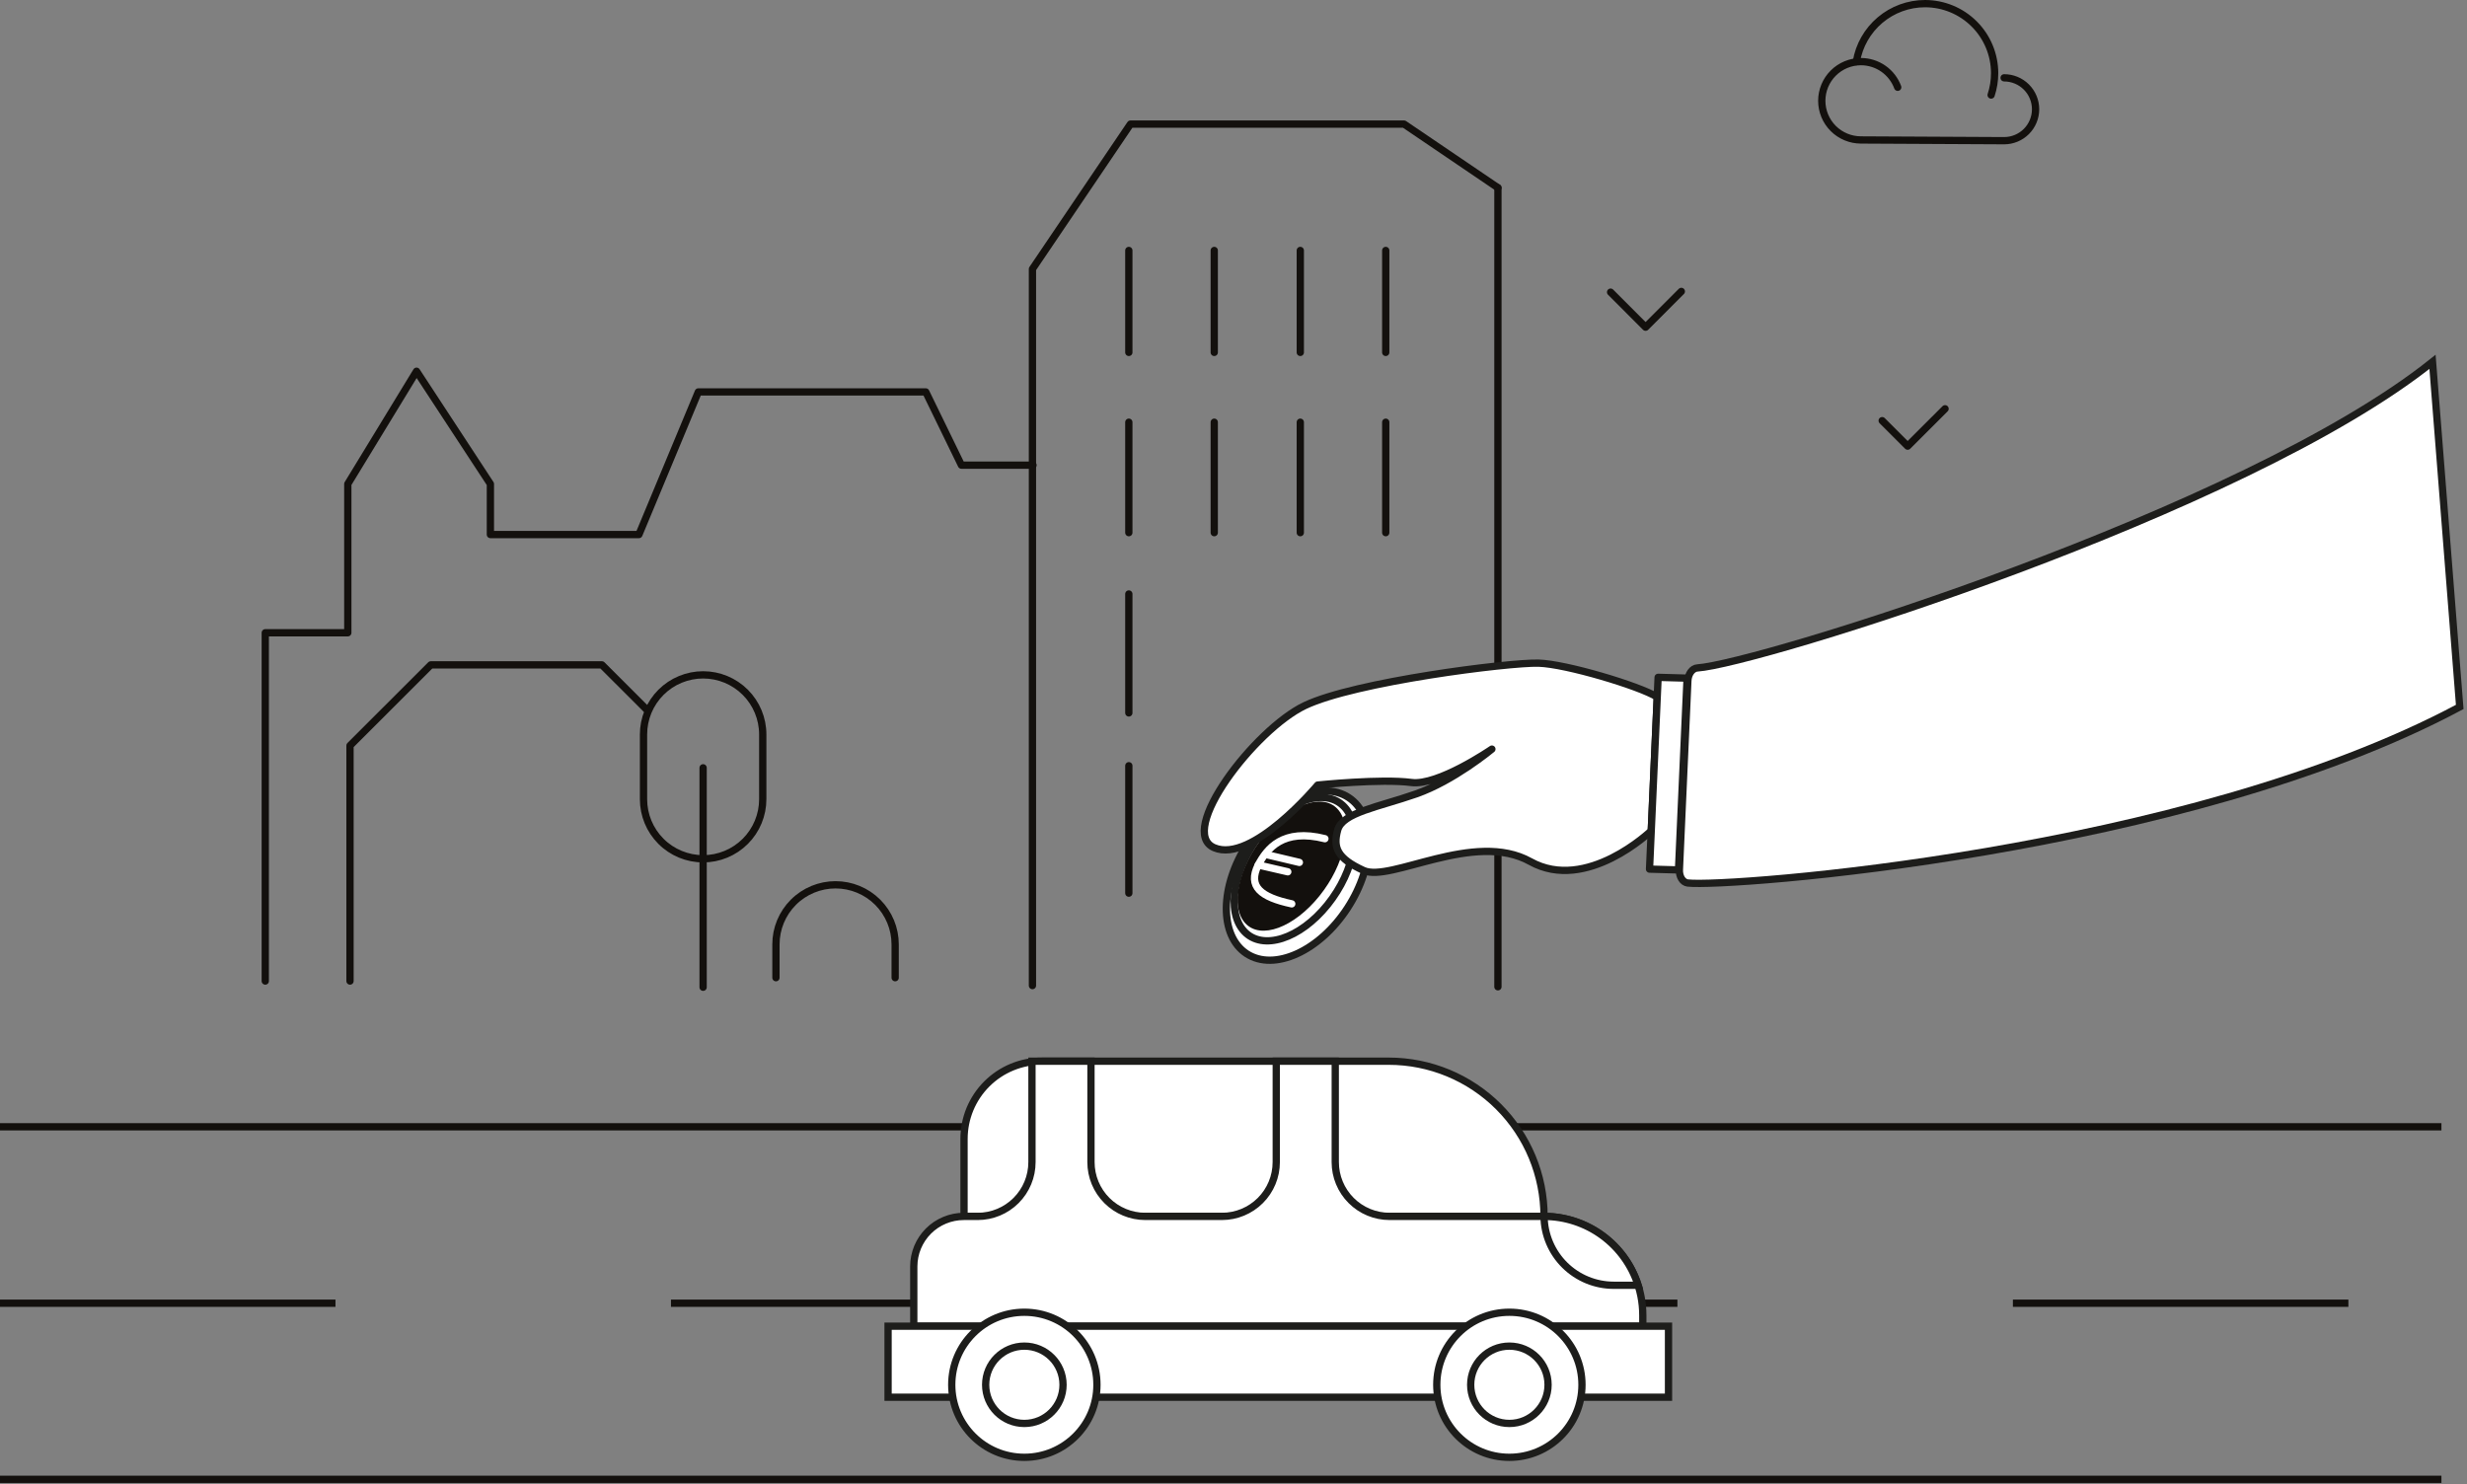 <svg width="678" height="408" viewBox="0 0 678 408" fill="none" xmlns="http://www.w3.org/2000/svg">
<rect x="0" y="0" width="678" height="408" fill="#808080" stroke="none"/>
<path d="M670.974 309.704H0" stroke="#13100D" stroke-width="2" stroke-miterlimit="10"/>
<path d="M0 406.599H670.974" stroke="#13100D" stroke-width="2" stroke-miterlimit="10"/>
<path d="M0 358.197H670.974" stroke="#13100D" stroke-width="2" stroke-miterlimit="10" stroke-dasharray="92.2 92.2"/>
<path d="M246.013 268.726V259.56C246.012 255.218 244.285 251.055 241.213 247.985C238.141 244.916 233.974 243.191 229.63 243.191C225.286 243.192 221.12 244.917 218.048 247.986C214.977 251.056 213.251 255.219 213.25 259.56V268.726" stroke="#13100D" stroke-width="2" stroke-linecap="round" stroke-linejoin="round"/>
<path d="M176.856 219.668C176.856 224.01 178.582 228.175 181.654 231.245C184.727 234.315 188.894 236.04 193.239 236.04C195.39 236.04 197.521 235.617 199.509 234.795C201.497 233.972 203.304 232.766 204.825 231.246C206.347 229.726 207.554 227.921 208.377 225.934C209.201 223.948 209.625 221.819 209.625 219.668V201.859C209.625 197.518 207.899 193.354 204.827 190.284C201.756 187.214 197.59 185.489 193.245 185.488C191.093 185.487 188.962 185.91 186.974 186.732C184.985 187.554 183.179 188.76 181.657 190.281C180.135 191.801 178.927 193.606 178.104 195.593C177.28 197.579 176.856 199.709 176.856 201.859V219.668Z" stroke="#13100D" stroke-width="2" stroke-linecap="round" stroke-linejoin="round"/>
<path d="M193.236 211.035V271.348" stroke="#13100D" stroke-width="2" stroke-linecap="round" stroke-linejoin="round"/>
<path d="M411.669 271.222V51.602" stroke="#13100D" stroke-width="2" stroke-linecap="round" stroke-linejoin="round"/>
<path d="M283.745 270.893V73.932L310.68 34.11H385.881L411.669 51.602" stroke="#13100D" stroke-width="2" stroke-linecap="round" stroke-linejoin="round"/>
<path d="M310.234 68.837V96.862" stroke="#13100D" stroke-width="2" stroke-linecap="round" stroke-linejoin="round"/>
<path d="M333.71 68.837V96.862" stroke="#13100D" stroke-width="2" stroke-linecap="round" stroke-linejoin="round"/>
<path d="M310.234 116.046V146.406" stroke="#13100D" stroke-width="2" stroke-linecap="round" stroke-linejoin="round"/>
<path d="M333.71 116.046V146.406" stroke="#13100D" stroke-width="2" stroke-linecap="round" stroke-linejoin="round"/>
<path d="M357.359 68.837V96.862" stroke="#13100D" stroke-width="2" stroke-linecap="round" stroke-linejoin="round"/>
<path d="M380.839 68.837V96.862" stroke="#13100D" stroke-width="2" stroke-linecap="round" stroke-linejoin="round"/>
<path d="M357.359 116.046V146.406" stroke="#13100D" stroke-width="2" stroke-linecap="round" stroke-linejoin="round"/>
<path d="M380.839 116.046V146.406" stroke="#13100D" stroke-width="2" stroke-linecap="round" stroke-linejoin="round"/>
<path d="M310.234 163.255V195.951" stroke="#13100D" stroke-width="2" stroke-linecap="round" stroke-linejoin="round"/>
<path d="M310.234 210.464V245.492" stroke="#13100D" stroke-width="2" stroke-linecap="round" stroke-linejoin="round"/>
<path d="M283.902 127.85H264.227L254.429 107.724H191.919L175.593 146.924H134.773V133.014L114.476 102.035L95.586 133.014V173.919H72.904V269.646" stroke="#13100D" stroke-width="2" stroke-linecap="round" stroke-linejoin="round"/>
<path d="M177.84 195.151L165.424 182.744H118.393L96.192 204.929V269.646" stroke="#13100D" stroke-width="2" stroke-linecap="round" stroke-linejoin="round"/>
<path d="M510.183 16.938C510.936 12.482 513.244 8.436 516.698 5.518C520.152 2.601 524.528 1 529.051 1C534.124 1.001 538.99 3.015 542.577 6.601C546.164 10.186 548.179 15.048 548.179 20.118C548.182 22.158 547.857 24.184 547.218 26.121" stroke="#13100D" stroke-width="2" stroke-linecap="round" stroke-linejoin="round"/>
<path d="M550.79 21.39C553.083 21.39 555.282 22.3 556.903 23.92C558.525 25.54 559.435 27.738 559.435 30.029C559.435 32.321 558.525 34.518 556.903 36.138C555.282 37.758 553.083 38.669 550.79 38.669L511.443 38.468C508.587 38.467 505.847 37.332 503.828 35.314C501.808 33.295 500.674 30.557 500.674 27.703C500.675 24.849 501.81 22.112 503.829 20.093C505.848 18.075 508.587 16.94 511.443 16.938C513.646 16.94 515.795 17.617 517.6 18.877C519.406 20.137 520.782 21.92 521.543 23.986" stroke="#13100D" stroke-width="2" stroke-linecap="round" stroke-linejoin="round"/>
<path d="M517.273 115.622L524.279 122.623L534.555 112.354" stroke="#13100D" stroke-width="2" stroke-linecap="round" stroke-linejoin="round"/>
<path d="M462.077 80.098L452.254 89.933L442.635 80.302" stroke="#13100D" stroke-width="2" stroke-linecap="round" stroke-linejoin="round"/>
<path d="M370.334 249.58C378.06 237.718 378.185 224.11 370.614 219.185C363.042 214.26 350.641 219.884 342.915 231.745C335.189 243.607 335.064 257.215 342.635 262.14C350.207 267.065 362.608 261.441 370.334 249.58Z" fill="white" stroke="#1D1D1B" stroke-width="2" stroke-miterlimit="10"/>
<path d="M346.594 229.108C338.988 238.548 336.905 250.584 341.941 255.99C346.977 261.396 357.231 258.122 364.839 248.679C372.448 239.236 374.518 227.225 369.479 221.806C364.44 216.388 354.193 219.672 346.594 229.108Z" fill="white" stroke="#1D1D1B" stroke-width="2" stroke-miterlimit="10"/>
<path d="M347.257 229.834C340.261 238.526 338.024 249.238 342.259 253.78C346.493 258.323 355.597 254.967 362.593 246.287C369.589 237.607 371.823 226.886 367.588 222.343C363.354 217.801 354.25 221.153 347.257 229.834Z" fill="#13100D"/>
<path d="M453.809 228.339C453.809 228.339 436.053 245.433 420.591 236.806C405.129 228.179 382.064 242.607 374.744 239.252C367.425 235.896 366.322 232.923 367.641 228.126C368.961 223.329 378.769 221.847 389.198 218.209C399.461 214.63 409.693 206.16 410.014 205.896C409.599 206.179 395.151 216.036 387.895 215.073C379.614 213.974 362.134 215.779 362.134 215.779C362.134 215.779 344.096 237.424 333.713 233.004C323.331 228.584 344.841 200.516 358.581 193.948C372.322 187.381 414.726 182.044 422.837 182.27C430.339 182.474 450.482 188.511 455.455 191.581L453.809 228.339Z" fill="white" stroke="#1D1D1B" stroke-width="2" stroke-linecap="round" stroke-linejoin="round"/>
<path d="M461.296 239.104L453.335 238.884L455.698 186.169L463.658 186.389L461.296 239.104Z" fill="white" stroke="#1D1D1B" stroke-width="2" stroke-linecap="round" stroke-linejoin="round"/>
<path d="M668.52 99.455C616.686 140.894 482.881 182.515 466.469 183.588C465.09 183.679 463.956 185.221 463.875 187.117L461.547 239.035C461.462 240.934 462.455 242.535 463.827 242.698C474.684 243.973 600.614 234.577 676 194.306L668.52 99.455Z" fill="white" stroke="#1D1D1B" stroke-width="2" stroke-miterlimit="10"/>
<path d="M364.123 230.518C352.553 227.586 348.214 233.237 345.799 237.738C342.808 243.668 346.502 246.604 355.009 248.428" stroke="white" stroke-width="2" stroke-miterlimit="10" stroke-linecap="round"/>
<path d="M347.8 234.831L357.105 237.038" stroke="white" stroke-width="2" stroke-miterlimit="10" stroke-linecap="round"/>
<path d="M345.799 237.742L353.92 239.619" stroke="white" stroke-width="2" stroke-miterlimit="10" stroke-linecap="round"/>
<path d="M286.305 291.675H381.659C392.981 291.675 403.839 296.169 411.845 304.17C419.851 312.17 424.348 323.021 424.348 334.335H264.943V313.019C264.943 307.357 267.194 301.928 271.2 297.924C275.206 293.921 280.64 291.672 286.305 291.672V291.675Z" fill="white" stroke="#1D1D1B" stroke-width="2" stroke-miterlimit="10"/>
<path d="M451.485 361.506V364.51H251.13V348.088C251.13 346.282 251.486 344.494 252.178 342.825C252.87 341.157 253.884 339.641 255.162 338.364C256.44 337.087 257.957 336.075 259.627 335.384C261.296 334.693 263.086 334.338 264.893 334.338H268.685C272.644 334.338 276.441 332.766 279.241 329.969C282.041 327.171 283.613 323.376 283.613 319.42V291.675H299.83V319.417C299.83 323.373 301.402 327.167 304.201 329.964C307 332.762 310.796 334.334 314.755 334.335H335.825C339.783 334.334 343.58 332.762 346.379 329.964C349.178 327.167 350.75 323.373 350.75 319.417V291.675H366.966V319.417C366.966 323.373 368.539 327.168 371.339 329.965C374.138 332.763 377.935 334.335 381.895 334.335H424.305C431.514 334.337 438.427 337.201 443.524 342.296C448.621 347.392 451.485 354.301 451.485 361.506Z" fill="white" stroke="#1D1D1B" stroke-width="2" stroke-miterlimit="10"/>
<path d="M450.206 353.262H443.511C438.467 353.262 433.627 351.275 430.039 347.732C426.452 344.189 424.407 339.375 424.348 334.335C430.109 334.345 435.718 336.184 440.365 339.585C445.013 342.987 448.459 347.776 450.206 353.262Z" fill="white" stroke="#1D1D1B" stroke-width="2" stroke-miterlimit="10"/>
<path d="M424.352 334.334C424.352 334.259 424.352 334.184 424.352 334.112" stroke="#1D1D1B" stroke-width="2" stroke-miterlimit="10"/>
<path d="M458.553 364.51H244.065V384.033H458.553V364.51Z" fill="white" stroke="#1D1D1B" stroke-width="2" stroke-miterlimit="10"/>
<path d="M414.817 400.552C425.836 400.552 434.769 391.626 434.769 380.614C434.769 369.603 425.836 360.677 414.817 360.677C403.798 360.677 394.866 369.603 394.866 380.614C394.866 391.626 403.798 400.552 414.817 400.552Z" fill="white" stroke="#1D1D1B" stroke-width="2" stroke-miterlimit="10"/>
<path d="M414.817 391.241C420.69 391.241 425.451 386.483 425.451 380.614C425.451 374.746 420.69 369.988 414.817 369.988C408.944 369.988 404.183 374.746 404.183 380.614C404.183 386.483 408.944 391.241 414.817 391.241Z" fill="white" stroke="#1D1D1B" stroke-width="2" stroke-miterlimit="10"/>
<path d="M281.517 400.552C292.536 400.552 301.469 391.626 301.469 380.614C301.469 369.603 292.536 360.677 281.517 360.677C270.499 360.677 261.566 369.603 261.566 380.614C261.566 391.626 270.499 400.552 281.517 400.552Z" fill="white" stroke="#1D1D1B" stroke-width="2" stroke-miterlimit="10"/>
<path d="M281.518 391.241C287.391 391.241 292.152 386.483 292.152 380.614C292.152 374.746 287.391 369.988 281.518 369.988C275.645 369.988 270.884 374.746 270.884 380.614C270.884 386.483 275.645 391.241 281.518 391.241Z" fill="white" stroke="#1D1D1B" stroke-width="2" stroke-miterlimit="10"/>
</svg>
